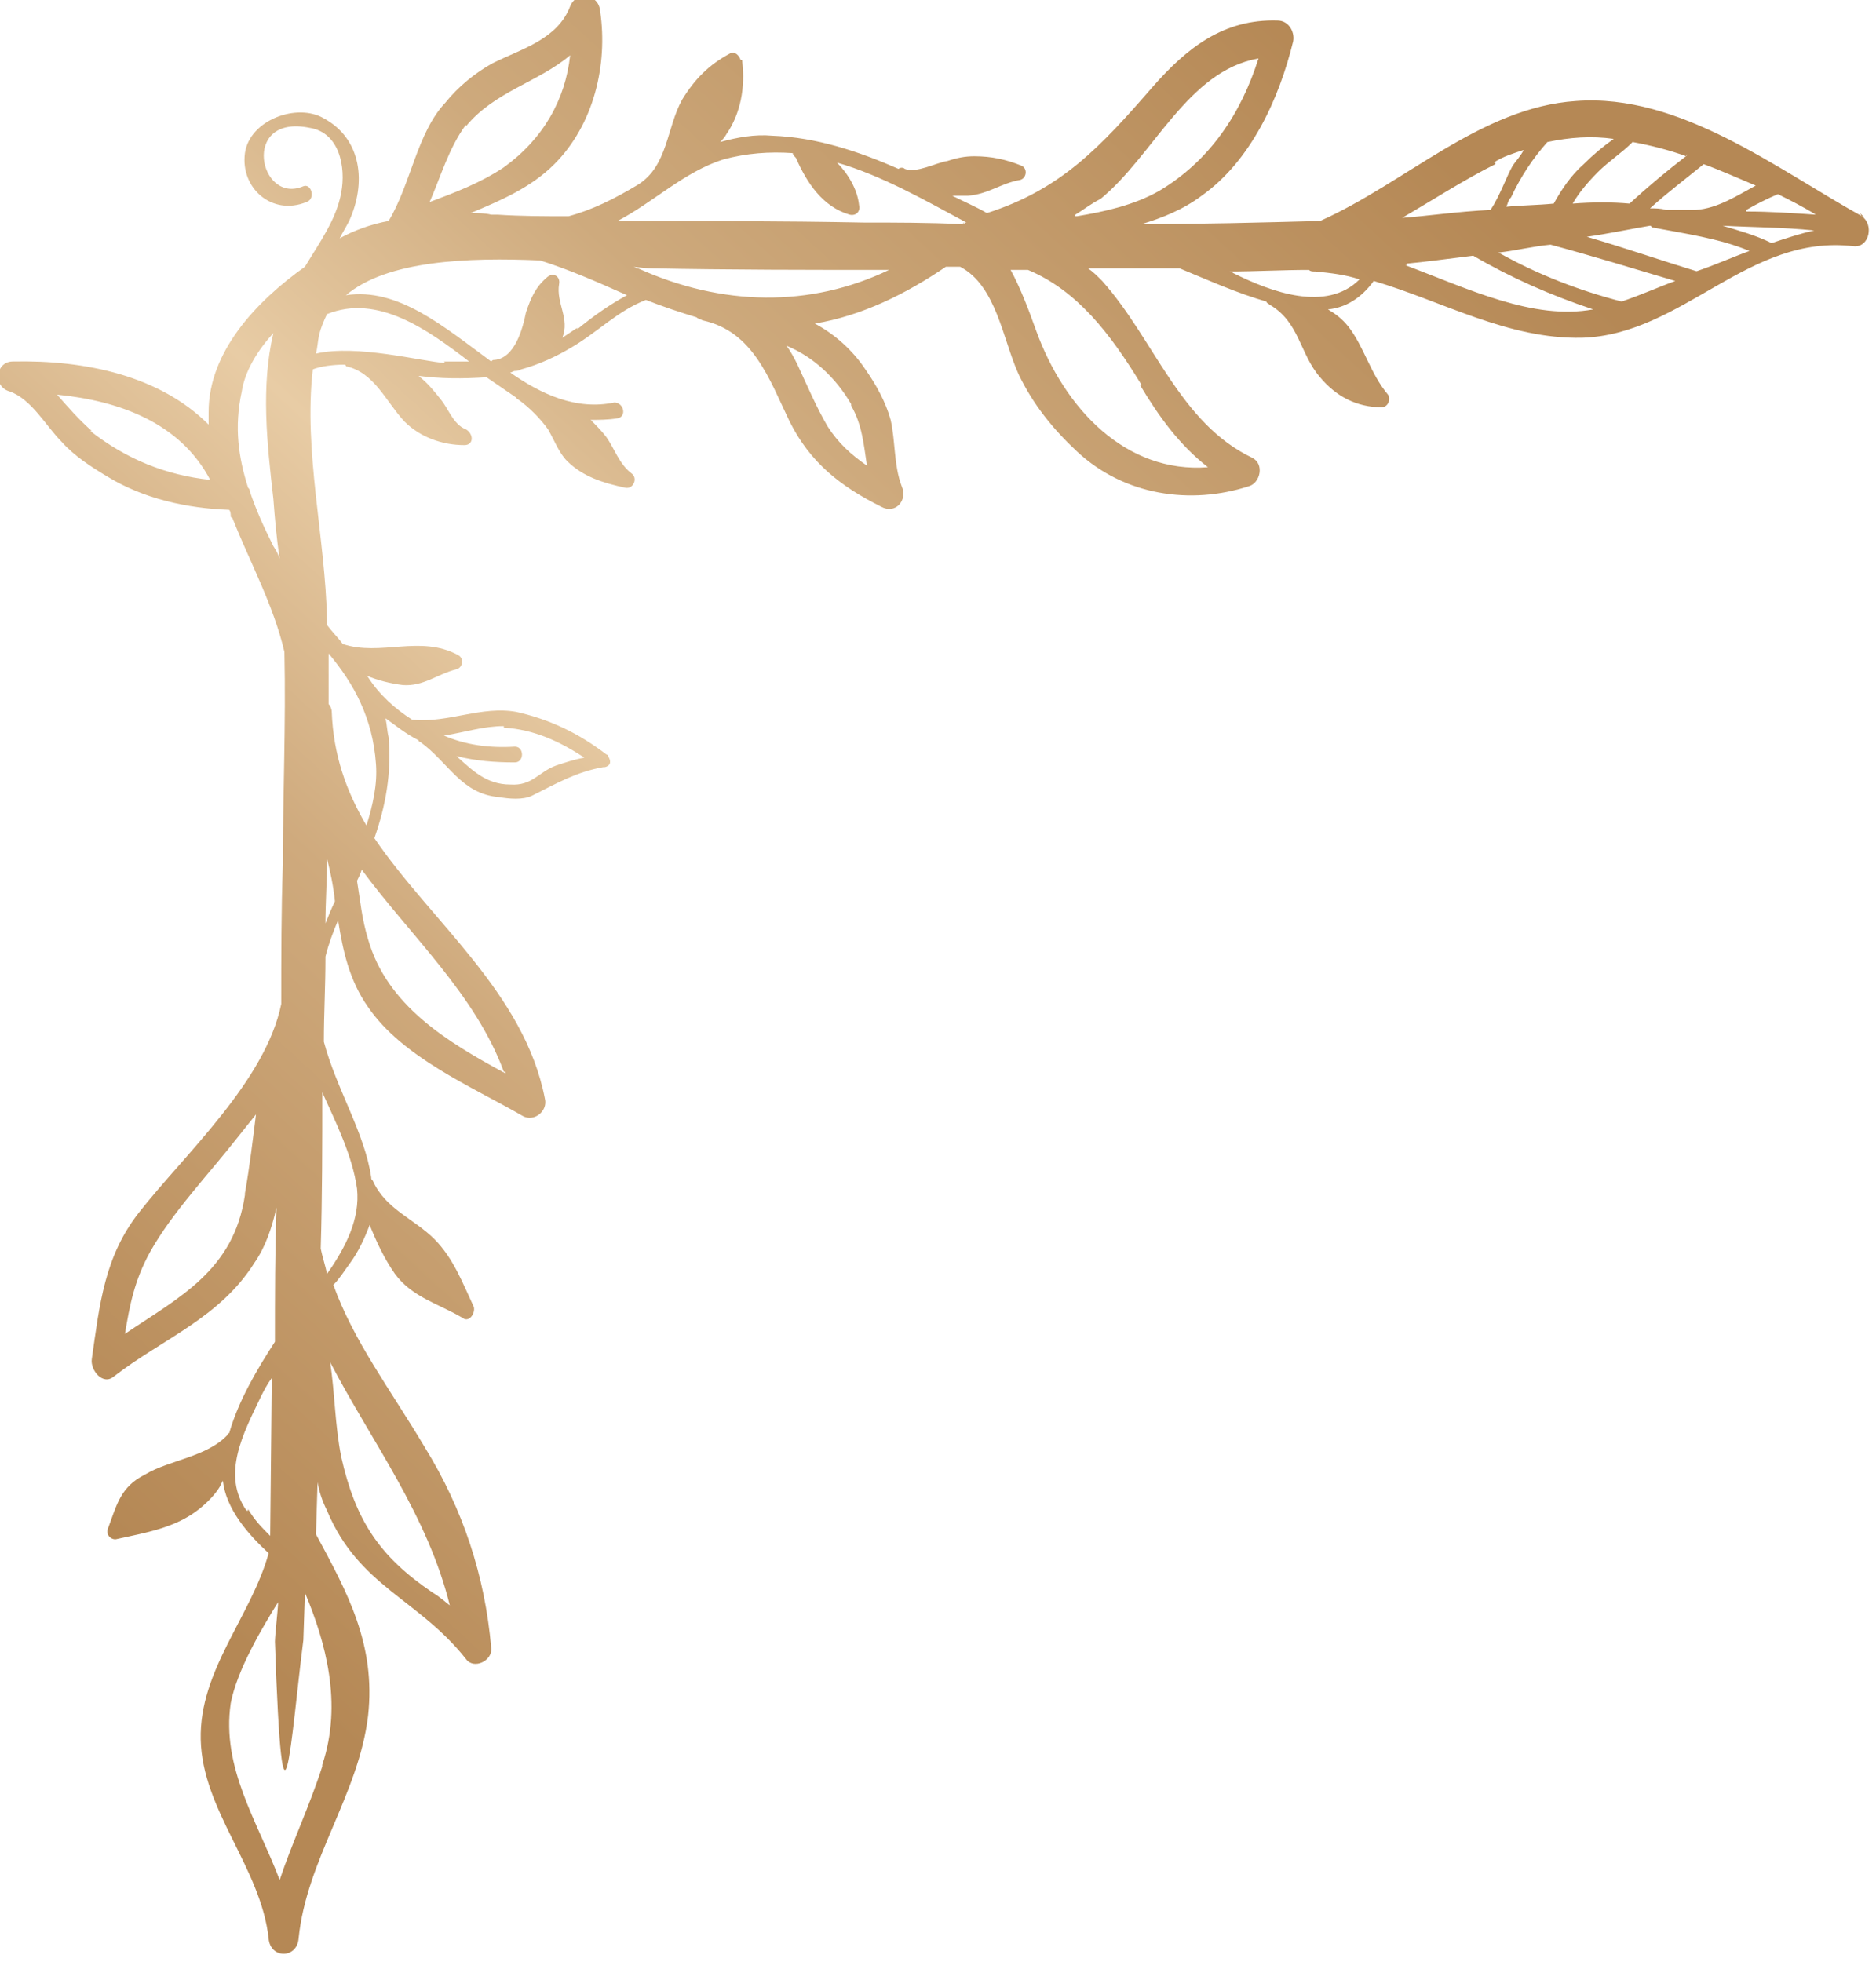 <?xml version="1.0" encoding="UTF-8"?>
<!DOCTYPE svg PUBLIC "-//W3C//DTD SVG 1.1//EN" "http://www.w3.org/Graphics/SVG/1.1/DTD/svg11.dtd">
<!-- Creator: CorelDRAW 2020 (64 Bit) -->
<svg xmlns="http://www.w3.org/2000/svg" xml:space="preserve" width="6.667mm" height="6.974mm" version="1.1" style="shape-rendering:geometricPrecision; text-rendering:geometricPrecision; image-rendering:optimizeQuality; fill-rule:evenodd; clip-rule:evenodd"
viewBox="0 0 11.88 12.43"
 xmlns:xlink="http://www.w3.org/1999/xlink"
 xmlns:xodm="http://www.corel.com/coreldraw/odm/2003">
 <defs>
  <style type="text/css">
   <![CDATA[
    .fil0 {fill:url(#id0);fill-rule:nonzero}
   ]]>
  </style>
  <linearGradient id="id0" gradientUnits="userSpaceOnUse" x1="9.71" y1="1.51" x2="1.53" y2="10.44">
   <stop offset="0" style="stop-opacity:1; stop-color:#B58855"/>
   <stop offset="0.329" style="stop-opacity:1; stop-color:#CEAA7D"/>
   <stop offset="0.502" style="stop-opacity:1; stop-color:#E8CCA5"/>
   <stop offset="0.671" style="stop-opacity:1; stop-color:#CFAA7D"/>
   <stop offset="1" style="stop-opacity:1; stop-color:#B58855"/>
  </linearGradient>
 </defs>
 <g id="Camada_x0020_1">
  <path class="fil0" d="M11.06 1.33c0.07,-0.04 0.13,-0.07 0.2,-0.1 0.08,0.04 0.16,0.08 0.24,0.13 -0.15,-0.01 -0.29,-0.02 -0.44,-0.02zm0.16 0.21c-0.1,-0.05 -0.21,-0.08 -0.31,-0.11 0.19,0.01 0.39,0.01 0.58,0.03 -0.09,0.02 -0.18,0.05 -0.27,0.08zm-0.47 0.18c-0.23,-0.07 -0.46,-0.15 -0.7,-0.22 0.14,-0.02 0.28,-0.05 0.4,-0.07 0.01,0 0.01,0.01 0.01,0.01 0.21,0.04 0.43,0.07 0.62,0.15 -0.11,0.04 -0.22,0.09 -0.34,0.13l-0.01 0zm-0.48 0.19c-0.27,-0.07 -0.53,-0.17 -0.78,-0.31 0.1,-0.01 0.22,-0.04 0.33,-0.05 0.26,0.07 0.52,0.15 0.79,0.23 -0.11,0.04 -0.22,0.09 -0.34,0.13zm-1.36 -0.24c0.11,-0.01 0.26,-0.03 0.42,-0.05 0.24,0.14 0.49,0.25 0.76,0.34 -0.38,0.07 -0.79,-0.13 -1.19,-0.28l0.01 0zm0.55 -0.64c0.06,-0.04 0.13,-0.06 0.19,-0.08 -0.02,0.04 -0.05,0.07 -0.07,0.1 -0.04,0.07 -0.08,0.19 -0.14,0.28 -0.21,0.01 -0.41,0.04 -0.56,0.05 0.19,-0.11 0.39,-0.24 0.59,-0.34l0 -0.01zm0.76 -0.15c-0.07,0.05 -0.13,0.1 -0.19,0.16 -0.08,0.07 -0.14,0.16 -0.19,0.25 -0.1,0.01 -0.2,0.01 -0.3,0.02 0.01,-0.02 0.01,-0.04 0.03,-0.06 0.06,-0.13 0.14,-0.25 0.23,-0.35 0.14,-0.03 0.28,-0.04 0.42,-0.02zm0.47 0.1c-0.13,0.1 -0.25,0.2 -0.37,0.31 -0.11,-0.01 -0.23,-0.01 -0.36,0 0.04,-0.07 0.1,-0.14 0.16,-0.2 0.07,-0.07 0.15,-0.12 0.22,-0.19 0.11,0.02 0.23,0.05 0.34,0.09l0 -0.01zm0.44 0.19c-0.13,0.07 -0.25,0.15 -0.39,0.16 -0.06,0 -0.13,0 -0.19,0 -0.03,-0.01 -0.07,-0.01 -0.1,-0.01 0.11,-0.1 0.23,-0.19 0.34,-0.28 0.11,0.04 0.22,0.09 0.34,0.14zm-3.32 0.56c-0.01,-0.01 -0.02,-0.01 -0.03,-0.01 0.17,0 0.34,-0.01 0.51,-0.01 0.01,0.01 0.02,0.01 0.04,0.01 0.1,0.01 0.19,0.02 0.28,0.05 -0.21,0.21 -0.56,0.08 -0.8,-0.04l-0 0.01zm-1 -0.37c0.05,-0.03 0.1,-0.07 0.16,-0.1 0.34,-0.28 0.55,-0.81 1,-0.89 -0.11,0.35 -0.31,0.65 -0.63,0.84 -0.16,0.09 -0.34,0.13 -0.52,0.16l-0.01 0zm0.41 1.08c0.12,0.2 0.25,0.38 0.43,0.52 -0.52,0.04 -0.91,-0.37 -1.09,-0.87 -0.05,-0.14 -0.1,-0.27 -0.16,-0.38 0.04,0 0.07,0 0.11,0 0.31,0.13 0.52,0.4 0.72,0.73l-0 -0zm-1.11 -1.03c-0.01,0 -0.01,0.01 -0.02,0.01 -0.21,-0.01 -0.42,-0.01 -0.62,-0.01 -0.52,-0.01 -1.04,-0.01 -1.56,-0.01 0.23,-0.12 0.42,-0.31 0.67,-0.39 0.15,-0.04 0.29,-0.05 0.44,-0.04 0,0.01 0.01,0.02 0.02,0.03 0.07,0.16 0.17,0.31 0.34,0.36 0.04,0.01 0.07,-0.02 0.06,-0.06 -0.01,-0.1 -0.07,-0.2 -0.14,-0.27 0.28,0.08 0.56,0.24 0.82,0.38 -0.01,0 -0.01,0 -0.01,0.01l-0.01 -0.01zm-2.08 0.29c-0.01,-0.01 -0.02,-0.01 -0.04,-0.01 0.04,0 0.09,0.01 0.13,0.01 0.5,0.01 1.01,0.01 1.51,0.01 -0.5,0.24 -1.06,0.23 -1.59,-0.01l-0.01 0zm1.36 0.87c0.07,0.12 0.08,0.25 0.1,0.38 -0.1,-0.07 -0.18,-0.14 -0.25,-0.25 -0.07,-0.12 -0.13,-0.26 -0.19,-0.39 -0.02,-0.04 -0.04,-0.08 -0.07,-0.12 0.17,0.07 0.31,0.2 0.41,0.37zm-1.74 -0.49c-0.03,0.02 -0.06,0.04 -0.09,0.06 0.05,-0.12 -0.04,-0.22 -0.02,-0.34 0.01,-0.05 -0.04,-0.08 -0.08,-0.04 -0.07,0.06 -0.1,0.13 -0.13,0.22 -0.02,0.1 -0.07,0.29 -0.2,0.3 -0.01,0 -0.01,0 -0.02,0.01 -0.3,-0.22 -0.59,-0.47 -0.92,-0.42 0.26,-0.22 0.77,-0.24 1.23,-0.22 0.19,0.06 0.37,0.14 0.55,0.22 -0.11,0.06 -0.21,0.13 -0.32,0.22l0.01 -0.01zm-0.83 0.22c-0.15,-0.01 -0.56,-0.12 -0.82,-0.06 0.01,-0.04 0.01,-0.07 0.02,-0.12 0.01,-0.04 0.03,-0.09 0.05,-0.13 0.32,-0.13 0.64,0.1 0.9,0.3 -0.05,0 -0.1,0 -0.16,0l0.01 0.01zm0.13 -1.5c0.18,-0.22 0.46,-0.28 0.66,-0.45 -0.03,0.28 -0.17,0.53 -0.42,0.71 -0.15,0.1 -0.31,0.16 -0.47,0.22 0.07,-0.16 0.12,-0.34 0.23,-0.49zm-0.91 10.39c-0.08,0.25 -0.19,0.48 -0.27,0.72 -0.14,-0.37 -0.37,-0.71 -0.31,-1.12 0.04,-0.21 0.2,-0.48 0.3,-0.64 0,0.04 -0.02,0.21 -0.02,0.25 0.05,1.47 0.1,0.62 0.18,-0.01l0.01 -0.3c0.13,0.31 0.24,0.7 0.11,1.09zm-0.48 -1.62c-0.16,-0.23 -0.02,-0.49 0.09,-0.72 0.02,-0.04 0.04,-0.08 0.07,-0.12l-0.01 1c-0.05,-0.05 -0.1,-0.1 -0.14,-0.17l0 0.01zm0.48 -2.65c0.09,0.2 0.19,0.4 0.22,0.61 0.02,0.19 -0.07,0.37 -0.19,0.54 -0.01,-0.05 -0.03,-0.11 -0.04,-0.16 0.01,-0.33 0.01,-0.66 0.01,-0.99l0 -0zm0.82 3.26c-0.04,-0.03 -0.07,-0.06 -0.12,-0.09 -0.34,-0.23 -0.49,-0.46 -0.58,-0.86 -0.04,-0.2 -0.04,-0.4 -0.07,-0.6 0.26,0.5 0.62,0.97 0.76,1.55l0 0zm-0.79 -4.74c0.02,0.08 0.04,0.17 0.05,0.27 -0.02,0.04 -0.04,0.09 -0.06,0.14 0,-0.13 0.01,-0.27 0.01,-0.4l0 -0.01zm0.31 -0.6c0.01,0.13 -0.02,0.26 -0.06,0.39 -0.13,-0.22 -0.21,-0.45 -0.22,-0.72 0,-0.02 -0.01,-0.04 -0.02,-0.05 0,-0.1 0,-0.22 0,-0.32 0.16,0.19 0.28,0.41 0.3,0.7zm0.82 1.96c-0.37,-0.2 -0.75,-0.43 -0.87,-0.85 -0.04,-0.13 -0.05,-0.25 -0.07,-0.37 0.01,-0.02 0.02,-0.04 0.03,-0.07 0.31,0.42 0.72,0.79 0.9,1.28l0.01 0zm-0.01 -2.19c0.19,0.01 0.36,0.09 0.51,0.19 -0.06,0.01 -0.12,0.03 -0.18,0.05 -0.11,0.04 -0.15,0.13 -0.29,0.12 -0.15,0 -0.24,-0.09 -0.34,-0.18 0.12,0.03 0.24,0.04 0.37,0.04 0.06,0 0.06,-0.1 0,-0.1 -0.16,0.01 -0.31,-0.01 -0.45,-0.07 0.13,-0.02 0.25,-0.06 0.38,-0.06l0 0.01zm-1.64 2.96c-0.07,0.48 -0.42,0.65 -0.76,0.88 0.03,-0.18 0.06,-0.34 0.16,-0.52 0.14,-0.25 0.37,-0.49 0.55,-0.72 0.04,-0.05 0.08,-0.1 0.12,-0.15 -0.02,0.16 -0.04,0.33 -0.07,0.5l-0 0zm0.18 -4.11c-0.06,-0.12 -0.11,-0.23 -0.15,-0.35 0,-0.01 0,-0.01 -0.01,-0.02 0,0 0,0 0,0 -0.06,-0.19 -0.09,-0.38 -0.04,-0.61 0.02,-0.13 0.1,-0.26 0.2,-0.37 -0.08,0.34 -0.04,0.7 0,1.05 0.01,0.13 0.02,0.25 0.04,0.38 -0.01,-0.03 -0.02,-0.05 -0.04,-0.08l0 0.01zm-1.15 -0.73c-0.08,-0.07 -0.15,-0.15 -0.22,-0.23 0.4,0.04 0.78,0.18 0.97,0.54 -0.28,-0.03 -0.53,-0.13 -0.76,-0.31zm11.23 -1.35c-0.56,-0.31 -1.17,-0.79 -1.83,-0.74 -0.6,0.04 -1.08,0.52 -1.62,0.76 -0.37,0.01 -0.76,0.02 -1.13,0.02 0.13,-0.04 0.26,-0.09 0.38,-0.18 0.31,-0.22 0.49,-0.61 0.58,-0.98 0.01,-0.06 -0.03,-0.13 -0.1,-0.13 -0.34,-0.01 -0.57,0.17 -0.79,0.42 -0.33,0.38 -0.58,0.65 -1.05,0.8 -0.07,-0.04 -0.14,-0.07 -0.22,-0.11 0.03,0 0.06,0 0.1,0 0.13,-0.01 0.21,-0.08 0.33,-0.1 0.04,-0.01 0.05,-0.07 0.01,-0.09 -0.1,-0.04 -0.19,-0.06 -0.3,-0.06 -0.06,0 -0.11,0.01 -0.17,0.03 -0.07,0.01 -0.2,0.08 -0.27,0.05 -0.01,-0.01 -0.03,-0.01 -0.04,0 -0.25,-0.11 -0.52,-0.2 -0.8,-0.21 -0.11,-0.01 -0.22,0.01 -0.33,0.04 0.01,-0.01 0.03,-0.03 0.04,-0.05 0.09,-0.13 0.12,-0.3 0.1,-0.46 0,-0.01 0,-0.01 -0.01,-0.01 -0.01,-0.03 -0.04,-0.06 -0.07,-0.04 -0.13,0.07 -0.22,0.16 -0.3,0.29 -0.1,0.18 -0.09,0.42 -0.28,0.54 0,0 0,0 0,0 -0.15,0.09 -0.29,0.16 -0.44,0.2 -0.15,0 -0.3,0 -0.45,-0.01 -0.01,0 -0.01,0 -0.02,0 0,0 0,0 0,0 -0.01,0 -0.01,0 -0.02,0 -0.04,-0.01 -0.08,-0.01 -0.13,-0.01 0.19,-0.08 0.38,-0.16 0.53,-0.31 0.25,-0.25 0.34,-0.63 0.29,-0.97 -0.01,-0.11 -0.15,-0.13 -0.19,-0.03 -0.08,0.21 -0.31,0.27 -0.49,0.36 -0.11,0.06 -0.22,0.15 -0.3,0.25 -0.18,0.19 -0.22,0.52 -0.36,0.75 -0.11,0.02 -0.22,0.06 -0.31,0.11 0.02,-0.04 0.04,-0.07 0.06,-0.11 0.11,-0.24 0.08,-0.52 -0.16,-0.65 -0.17,-0.1 -0.47,0.01 -0.5,0.22 -0.03,0.22 0.17,0.4 0.39,0.31 0.06,-0.02 0.03,-0.12 -0.02,-0.1 -0.28,0.12 -0.4,-0.46 0.04,-0.37 0.19,0.03 0.23,0.25 0.2,0.41 -0.03,0.17 -0.14,0.32 -0.23,0.47 -0.31,0.22 -0.61,0.54 -0.61,0.92 0,0.03 0,0.05 0,0.08 -0.31,-0.31 -0.78,-0.41 -1.24,-0.4 -0.11,0 -0.13,0.16 -0.02,0.19 0.14,0.05 0.23,0.22 0.33,0.32 0.08,0.09 0.19,0.16 0.29,0.22 0.23,0.14 0.5,0.2 0.77,0.21 0.01,0.01 0.01,0.03 0.01,0.04 0,0 0,0 0,0 0,0.01 0.01,0.01 0.01,0.01 0.11,0.28 0.26,0.55 0.33,0.85 0.01,0.45 -0.01,0.91 -0.01,1.35 -0.01,0.29 -0.01,0.58 -0.01,0.88 -0.1,0.49 -0.61,0.95 -0.9,1.32 -0.22,0.28 -0.25,0.58 -0.3,0.93 -0.01,0.07 0.07,0.17 0.14,0.11 0.31,-0.24 0.67,-0.37 0.89,-0.72 0.07,-0.1 0.11,-0.22 0.14,-0.35 -0.01,0.28 -0.01,0.56 -0.01,0.85 -0.11,0.17 -0.23,0.37 -0.29,0.58 -0.01,0 -0.01,0.01 -0.01,0.01 -0.13,0.14 -0.37,0.16 -0.52,0.25 -0.16,0.08 -0.18,0.19 -0.24,0.35 -0.01,0.04 0.03,0.07 0.06,0.06 0.18,-0.04 0.37,-0.07 0.52,-0.19 0.05,-0.04 0.1,-0.09 0.13,-0.14 0,0 0.01,-0.02 0.02,-0.04 0.02,0.18 0.16,0.34 0.29,0.46 -0.11,0.4 -0.44,0.74 -0.43,1.18 0.01,0.45 0.38,0.81 0.43,1.26 0.01,0.13 0.18,0.13 0.19,0 0.05,-0.5 0.38,-0.91 0.44,-1.41 0.05,-0.45 -0.13,-0.78 -0.33,-1.15l0.01 -0.33c0.01,0.06 0.03,0.12 0.06,0.18 0.2,0.48 0.58,0.56 0.88,0.94 0.05,0.07 0.17,0.01 0.16,-0.07 -0.04,-0.46 -0.18,-0.88 -0.42,-1.27 -0.22,-0.37 -0.45,-0.67 -0.58,-1.03 0.04,-0.04 0.07,-0.09 0.1,-0.13 0.06,-0.08 0.1,-0.17 0.13,-0.25 0.04,0.1 0.09,0.21 0.16,0.31 0.11,0.15 0.28,0.19 0.43,0.28 0.04,0.03 0.08,-0.03 0.07,-0.07 -0.07,-0.15 -0.13,-0.31 -0.25,-0.43 -0.13,-0.13 -0.31,-0.19 -0.39,-0.37 -0.01,-0.01 -0.01,-0.01 -0.01,-0.02 -0.04,-0.28 -0.22,-0.56 -0.3,-0.86 0,-0.18 0.01,-0.35 0.01,-0.53 0,0 0,-0.01 0,-0.01 0.02,-0.08 0.05,-0.16 0.08,-0.23 0.03,0.19 0.07,0.38 0.19,0.55 0.22,0.32 0.65,0.5 0.98,0.69 0.07,0.04 0.16,-0.03 0.14,-0.11 -0.13,-0.67 -0.72,-1.12 -1.08,-1.65 0.07,-0.2 0.11,-0.41 0.09,-0.64 -0.01,-0.04 -0.01,-0.08 -0.02,-0.12 0.07,0.05 0.13,0.1 0.21,0.14 0,0.01 0.01,0.01 0.01,0.01 0.18,0.13 0.26,0.33 0.5,0.35 0.06,0.01 0.15,0.02 0.21,-0.01 0.16,-0.08 0.28,-0.15 0.45,-0.18 0.01,0 0.01,0 0.01,0 0,0 0,0 0,0 0.04,-0.01 0.04,-0.04 0.02,-0.07 0,-0.01 -0.01,-0.01 -0.01,-0.01 -0.17,-0.13 -0.35,-0.22 -0.57,-0.27 -0.22,-0.04 -0.43,0.07 -0.65,0.05 0,0 0,0 -0.01,0 -0.11,-0.07 -0.21,-0.16 -0.28,-0.27 0,0 -0.01,-0.01 -0.01,-0.01 0.07,0.03 0.15,0.05 0.23,0.06 0.13,0.01 0.22,-0.07 0.34,-0.1 0.04,-0.01 0.05,-0.07 0.01,-0.09 -0.24,-0.13 -0.49,0.01 -0.73,-0.07 -0.03,-0.04 -0.07,-0.08 -0.1,-0.12 0,-0.01 0,-0.01 0,-0.03 -0.01,-0.52 -0.15,-1.07 -0.09,-1.59 0.05,-0.02 0.13,-0.03 0.2,-0.03 0.01,0 0.01,0.01 0.01,0.01 0.18,0.04 0.25,0.22 0.37,0.35 0.1,0.1 0.24,0.15 0.38,0.15 0.06,0 0.06,-0.07 0.01,-0.1 -0.08,-0.03 -0.11,-0.13 -0.16,-0.19 -0.04,-0.05 -0.08,-0.1 -0.13,-0.14 -0.01,-0.01 -0.01,-0.01 -0.02,-0.01 0.15,0.02 0.29,0.02 0.44,0.01 0.06,0.04 0.13,0.09 0.19,0.13 0,0.01 0.01,0.01 0.01,0.01 0.07,0.05 0.14,0.12 0.19,0.19 0.04,0.07 0.07,0.15 0.12,0.2 0.1,0.1 0.23,0.14 0.37,0.17 0.05,0.01 0.08,-0.06 0.04,-0.09 -0.08,-0.06 -0.11,-0.16 -0.16,-0.23 -0.03,-0.04 -0.07,-0.08 -0.1,-0.11 0.05,0 0.11,0 0.17,-0.01 0.06,-0.01 0.04,-0.1 -0.02,-0.1 -0.24,0.05 -0.46,-0.05 -0.66,-0.19 0.01,0 0.02,-0.01 0.03,-0.01 0.01,0 0.02,0 0.04,-0.01 0.11,-0.03 0.22,-0.08 0.32,-0.14 0.17,-0.1 0.29,-0.23 0.47,-0.3 0.1,0.04 0.22,0.08 0.32,0.11 0.01,0.01 0.02,0.01 0.04,0.02 0.32,0.07 0.42,0.37 0.55,0.64 0.13,0.26 0.32,0.41 0.58,0.54 0.09,0.05 0.17,-0.04 0.13,-0.13 -0.05,-0.13 -0.04,-0.29 -0.07,-0.42 -0.03,-0.11 -0.09,-0.22 -0.16,-0.32 -0.08,-0.12 -0.19,-0.22 -0.32,-0.29 0.3,-0.05 0.58,-0.19 0.83,-0.36 0.03,0 0.06,0 0.09,0 0.23,0.12 0.27,0.46 0.37,0.68 0.09,0.19 0.22,0.35 0.37,0.49 0.3,0.28 0.72,0.34 1.09,0.22 0.07,-0.02 0.1,-0.14 0.02,-0.18 -0.46,-0.22 -0.62,-0.75 -0.95,-1.12 -0.03,-0.03 -0.06,-0.06 -0.09,-0.08 0.19,0 0.39,0 0.58,0 0.17,0.07 0.37,0.16 0.55,0.21 0,0.01 0.01,0.01 0.02,0.02 0.19,0.11 0.19,0.31 0.32,0.46 0.1,0.12 0.23,0.19 0.39,0.19 0.04,0 0.06,-0.05 0.04,-0.08 -0.11,-0.13 -0.15,-0.3 -0.25,-0.43 -0.04,-0.05 -0.08,-0.08 -0.13,-0.11 0.11,-0.01 0.21,-0.07 0.29,-0.18 0.44,0.13 0.85,0.37 1.32,0.36 0.64,-0.02 1.05,-0.66 1.72,-0.58 0.1,0.01 0.13,-0.14 0.05,-0.19l-0.01 -0.02z"/>
 </g>
</svg>
